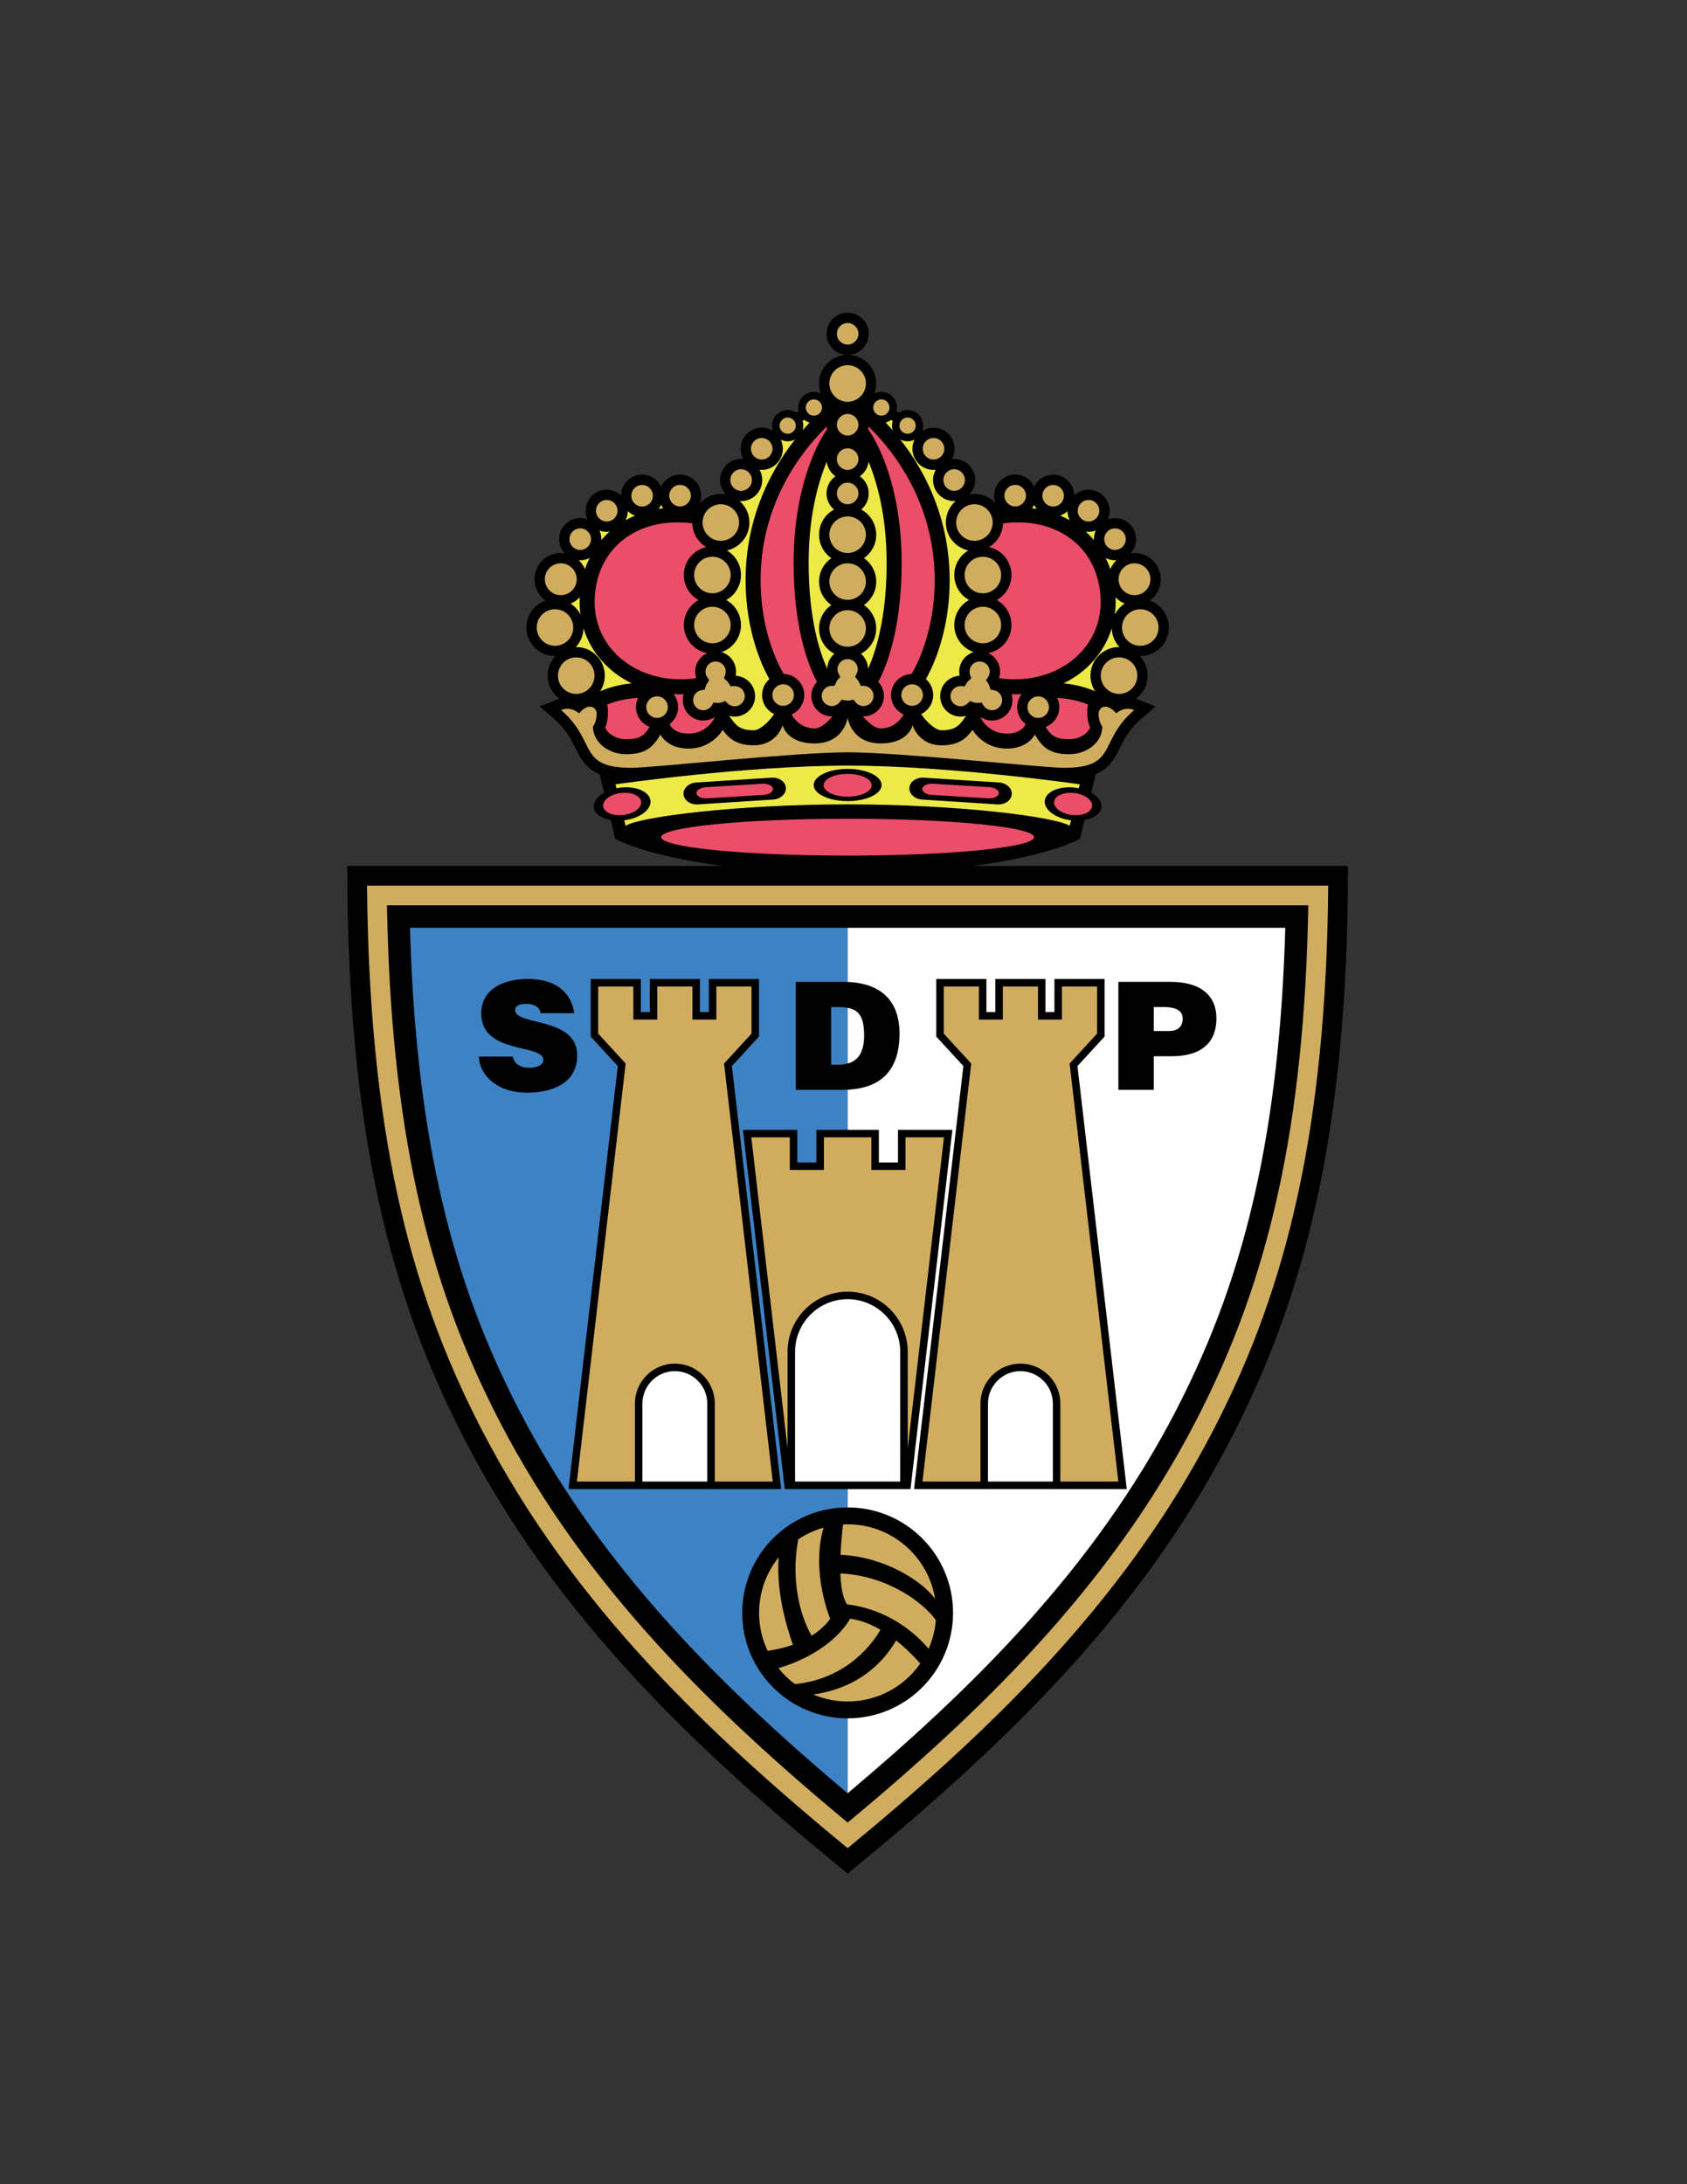 <?xml version="1.0" encoding="iso-8859-1"?>
<!-- Generator: Adobe Illustrator 24.0.1, SVG Export Plug-In . SVG Version: 6.00 Build 0)  -->
<svg version="1.1" id="Layer_1" xmlns="http://www.w3.org/2000/svg" xmlns:xlink="http://www.w3.org/1999/xlink" x="0px" y="0px"
	 viewBox="0 0 612 792" style="enable-background:new 0 0 612 792;" xml:space="preserve">
<rect x="0" y="0" width="612" height="792" fill="#333333" stroke="none"/>
<path d="M352.818,313.991c28.371-3.654,38.979-9.858,38.979-9.858l1.65-6.776c3.387-0.598,5.855-2.303,6.133-4.58
	c0.241-1.987-1.247-3.948-3.718-5.339l1.635-6.716c0.978-0.408,1.868-0.892,2.684-1.454c3.184-2.193,4.685-5.221,6.137-8.147
	c1.643-3.314,3.343-6.74,7.791-10.555l5.14-4.406l-6.297-2.484c-0.299-0.117-0.6-0.22-0.902-0.31
	c2.588-1.885,4.276-4.929,4.277-8.376c-0.001-2.746-1.075-5.234-2.817-7.09c0.052,0.001,0.102,0.009,0.154,0.009
	c5.725-0.002,10.366-4.642,10.368-10.367c-0.001-4.52-2.897-8.353-6.932-9.772c2.409-1.726,3.984-4.541,3.985-7.732
	c-0.002-5.258-4.262-9.517-9.518-9.518c-0.483,0-0.954,0.047-1.418,0.117c1.234-1.358,1.993-3.156,1.994-5.136
	c-0.002-4.226-3.425-7.648-7.648-7.65c-0.927,0.001-1.81,0.174-2.632,0.476c0.43-0.955,0.673-2.011,0.674-3.126
	c-0.002-4.225-3.425-7.648-7.648-7.649c-2.009,0.001-3.832,0.781-5.196,2.048c-0.089-4.147-3.471-7.484-7.64-7.485
	c-3.027,0.001-5.636,1.763-6.876,4.314c-1.233-2.569-3.851-4.347-6.891-4.348c-4.224,0.001-7.647,3.423-7.648,7.648
	c0,0.984,0.193,1.922,0.532,2.786c-1.897-2.089-4.626-3.408-7.67-3.409c-0.605,0-1.195,0.063-1.773,0.162
	c1.272-1.365,2.056-3.19,2.056-5.205c-0.001-4.224-3.423-7.646-7.647-7.648c-0.271,0-0.538,0.016-0.802,0.043
	c0.615-1.103,0.97-2.371,0.97-3.725c0-4.224-3.422-7.646-7.646-7.648c-1.503,0.001-2.899,0.44-4.082,1.188
	c0.218-0.602,0.344-1.247,0.344-1.924c-0.002-3.13-2.538-5.664-5.666-5.666c-1.184,0.001-2.281,0.364-3.189,0.985
	c-0.282-0.203-0.556-0.397-0.821-0.582c0.101-0.421,0.159-0.857,0.159-1.309c-0.002-3.13-2.537-5.665-5.666-5.666
	c-0.919,0-1.783,0.224-2.551,0.612c0.434-1.143,0.682-2.377,0.682-3.672h-0.001c0-5.724-4.639-10.362-10.363-10.365
	c4.223-0.004,7.644-3.425,7.645-7.648c-0.001-4.225-3.423-7.647-7.647-7.648c-4.225,0.001-7.648,3.423-7.649,7.648
	c0.001,4.224,3.422,7.644,7.646,7.648c-5.726,0.002-10.364,4.641-10.364,10.365c0,1.295,0.248,2.529,0.681,3.672
	c-0.768-0.389-1.633-0.612-2.552-0.612c-3.128,0.001-5.665,2.536-5.665,5.666c0,0.45,0.059,0.888,0.158,1.308
	c-0.265,0.186-0.538,0.38-0.82,0.582c-0.909-0.62-2.007-0.983-3.191-0.983c-3.128,0-5.663,2.534-5.665,5.666
	c0.001,0.676,0.125,1.321,0.343,1.922c-1.182-0.748-2.579-1.188-4.081-1.188c-4.224,0.001-7.647,3.424-7.648,7.649
	c0.001,1.352,0.355,2.621,0.971,3.723c-0.263-0.027-0.53-0.042-0.801-0.042c-4.226,0.001-7.647,3.423-7.649,7.648
	c0,2.014,0.785,3.839,2.056,5.205c-0.577-0.101-1.167-0.163-1.772-0.163c-3.043,0.001-5.772,1.32-7.668,3.409
	c0.338-0.863,0.531-1.801,0.531-2.784c-0.001-4.226-3.423-7.648-7.649-7.649c-3.04,0.001-5.657,1.778-6.89,4.348
	c-1.24-2.552-3.848-4.314-6.875-4.315c-4.169,0.002-7.551,3.336-7.641,7.486c-1.364-1.267-3.186-2.047-5.195-2.048
	c-4.226,0.002-7.648,3.424-7.649,7.649c0,1.115,0.244,2.171,0.673,3.126c-0.821-0.302-1.704-0.475-2.631-0.476
	c-4.225,0.002-7.647,3.425-7.648,7.65c0,1.979,0.759,3.777,1.993,5.135c-0.463-0.069-0.934-0.117-1.417-0.117
	c-5.258,0.001-9.517,4.261-9.519,9.519c0.001,3.19,1.575,6.007,3.984,7.732c-4.034,1.42-6.929,5.252-6.93,9.772
	c0.001,5.726,4.641,10.366,10.367,10.367c0.052,0,0.102-0.007,0.155-0.008c-1.742,1.855-2.817,4.344-2.818,7.089
	c0.001,3.447,1.69,6.492,4.277,8.376c-0.302,0.09-0.602,0.192-0.901,0.31l-6.297,2.484l5.139,4.406
	c4.448,3.814,6.148,7.241,7.791,10.555c1.452,2.927,2.953,5.954,6.137,8.147c0.816,0.563,1.706,1.046,2.684,1.454l1.635,6.716
	c-2.471,1.391-3.959,3.352-3.718,5.339c0.276,2.277,2.746,3.982,6.133,4.58l1.65,6.776c0,0,10.607,6.204,38.978,9.858H125.99
	c0,97.337,15.997,156.643,42.563,207.965c33.283,64.296,83.154,111.825,138.947,157.434
	c55.792-45.608,105.664-93.138,138.946-157.434c26.567-51.321,42.564-110.628,42.564-207.965H352.818z"/>
<path style="fill:#D0AD5E;" d="M481.843,321.129H133.158c0.359,43.203,4.008,80.093,11.124,112.573
	c6.697,30.566,16.424,57.567,30.61,84.973c32.987,63.724,82.943,110.561,132.608,151.481
	c49.665-40.92,99.621-87.758,132.607-151.481c14.186-27.405,23.913-54.406,30.61-84.973
	C477.835,401.222,481.483,364.332,481.843,321.129L481.843,321.129z"/>
<path d="M474.613,328.267H140.387c0.682,39.618,4.255,73.725,10.868,103.907c6.56,29.94,16.085,56.384,29.977,83.22
	c31.401,60.661,78.708,105.953,126.269,145.497c47.56-39.544,94.867-84.837,126.269-145.497
	c13.892-26.836,23.417-53.279,29.978-83.22C470.358,401.993,473.932,367.885,474.613,328.267L474.613,328.267z"/>
<path style="fill:#FFFFFF;" d="M307.5,336.425v313.831c45.113-37.957,89.42-81.423,119.023-138.612
	c13.555-26.185,22.851-51.991,29.253-81.216c6.032-27.528,9.491-58.45,10.492-94.003H307.5z"/>
<path style="fill:#3D82C4;" d="M148.731,336.425c1.002,35.553,4.461,66.475,10.492,94.003c6.403,29.225,15.698,55.031,29.253,81.216
	c29.604,57.19,73.911,100.655,119.024,138.612V336.425H148.731z"/>
<path d="M307.5,546.599c-21.12,0.004-38.238,17.12-38.239,38.239c0.002,21.12,17.12,38.238,38.239,38.241
	c21.12-0.003,38.236-17.121,38.239-38.241C345.736,563.719,328.62,546.602,307.5,546.599z"/>
<path style="fill:#D0AD5E;" d="M307.273,581.724c-1.578-2.297-2.23-6.531-2.396-11.182c17.039,0.773,30.074,10.54,34.626,16.925
	c-0.297,3.676-1.21,7.171-2.64,10.39C332.902,593.119,323.22,583.752,307.273,581.724z"/>
<path style="fill:#D0AD5E;" d="M301.155,586.935c0,0-1.831,3.107-6.704,6.186c-4.326-7.236-7.588-20.569-4.867-34.944
	c2.783-1.875,5.877-3.316,9.186-4.248C294.065,569.984,301.155,586.935,301.155,586.935z"/>
<path style="fill:#D0AD5E;" d="M330.212,562.126c4.674,4.678,7.905,10.77,8.997,17.587c-4.651-6.35-18.115-15.184-34.284-15.934
	c0.183-4.31,0.599-8.369,0.918-11.018c0.549-0.028,1.101-0.043,1.657-0.043C316.38,552.719,324.39,556.308,330.212,562.126z"/>
<path style="fill:#D0AD5E;" d="M282.486,564.698c-0.466,6.009-0.109,16.844,5.167,31.699c-2.6,0.931-5.647,1.706-9.186,2.193
	c-1.978-4.167-3.086-8.824-3.087-13.753C275.38,577.201,278.04,570.21,282.486,564.698z"/>
<path style="fill:#D0AD5E;" d="M282.406,604.878c20.075-6.015,26.001-17.943,26.001-17.943c3.895,0.531,7.618,2.06,11.002,4.024
	c-2.425,4.236-11.612,17.736-30.993,19.715c-1.285-0.951-2.499-1.993-3.629-3.122C283.942,606.707,283.152,605.81,282.406,604.878z"
	/>
<path style="fill:#D0AD5E;" d="M307.5,616.959c-4.434,0-8.65-0.896-12.486-2.516c16.126-2.351,25.147-11.179,30.067-19.602
	c3.843,3.029,6.896,6.241,8.756,8.373c-1.082,1.549-2.292,3.002-3.625,4.337C324.39,613.369,316.38,616.958,307.5,616.959z"/>
<polygon points="390.875,386.563 400.712,375.86 400.712,354.992 382.521,354.992 382.521,366.99 379.275,366.99 379.275,354.992 
	361.088,354.992 361.088,366.99 357.841,366.99 357.841,354.992 339.652,354.992 339.652,375.861 349.488,386.561 331.597,539.944 
	408.766,539.944 "/>
<path style="fill:#D0AD5E;" d="M352.335,385.64l-9.962-10.837v-17.091h12.748v11.999h8.685v-11.999h12.748v11.999h8.688v-11.999
	h12.749v17.091l-9.963,10.839l0.072,0.617l17.609,150.966h-21.039v-28.275c0-8.003-6.485-14.489-14.488-14.49
	c-8.004,0.001-14.489,6.487-14.491,14.49v28.275h-21.039L352.335,385.64z"/>
<path style="fill:#FFFFFF;" d="M358.412,537.225l-0.001-28.275c0.012-6.5,5.27-11.76,11.771-11.771
	c6.498,0.012,11.759,5.271,11.77,11.771v28.275H358.412z"/>
<path d="M384.671,538.584h0.003H384.671z"/>
<polygon points="275.347,375.861 275.347,354.992 257.159,354.992 257.159,366.99 253.913,366.99 253.913,354.992 235.725,354.992 
	235.725,366.99 232.477,366.99 232.477,354.992 214.29,354.992 214.29,375.86 224.124,386.561 206.234,539.944 283.401,539.944 
	265.51,386.563 "/>
<path style="fill:#FFFFFF;" d="M233.048,537.225v-28.275c0.012-6.5,5.27-11.76,11.77-11.771c6.499,0.012,11.759,5.271,11.771,11.771
	v28.275H233.048z"/>
<path style="fill:#D0AD5E;" d="M280.346,537.225h-21.037v-28.275c-0.001-8.003-6.488-14.489-14.49-14.49
	c-8.002,0.001-14.49,6.487-14.49,14.49v28.275h-21.04l17.683-151.585l-9.962-10.839v-17.089h12.748l0.002,11.999h8.685v-11.999
	h12.749v11.999h8.687v-11.999h12.748v17.091l-9.962,10.837l0.072,0.619L280.346,537.225z"/>
<polygon points="325.768,409.685 325.768,421.514 318.83,421.514 318.83,409.685 296.169,409.685 296.169,421.514 289.231,421.514 
	289.231,409.685 269.497,409.685 269.674,411.202 284.691,539.944 330.309,539.944 345.502,409.685 "/>
<path style="fill:#FFFFFF;" d="M326.574,537.225h-38.149v-47.064c0.018-10.535,8.543-19.057,19.076-19.076
	c10.531,0.02,19.055,8.541,19.073,19.076V537.225z"/>
<path style="fill:#D0AD5E;" d="M329.293,525.176v-35.015c-0.001-12.037-9.758-21.794-21.792-21.794
	c-12.038,0-21.794,9.757-21.795,21.794v35.007l-13.154-112.764h13.959l0.001,11.829h12.377v-11.829h17.22v11.829h12.379v-11.83
	h13.959L329.293,525.176z"/>
<path d="M196.119,367.392c-0.217-1.36-0.924-2.176-1.849-2.665c-0.925-0.489-2.067-0.707-3.318-0.707
	c-2.828,0-4.079,0.815-4.079,2.229c0,5.874,22.516,2.23,22.516,16.479c0,9.082-7.56,13.487-18.328,13.487
	c-10.334,0-17.077-6.037-17.349-13.107h12.292c0.271,1.414,1.033,2.448,2.121,3.101c1.033,0.652,2.393,0.978,3.644,0.978
	c3.209,0,5.33-1.033,5.33-2.882c0-5.929-22.516-1.85-22.516-16.806c0-8.321,7.179-12.509,16.969-12.509
	c10.877,0,15.826,5.548,16.751,12.4H196.119z"/>
<path d="M288.683,395.184v-39.158h17.186c12.618,0,20.449,5.874,20.449,18.763c0,14.739-8.212,20.396-20.775,20.396H288.683z
	 M301.518,386.047h2.719c5.983,0,9.246-3.154,9.246-10.552c0-8.157-2.665-10.333-9.518-10.333h-2.447V386.047z"/>
<path d="M405.72,395.184v-39.158h18.872c11.258,0,16.696,5.167,16.696,13.216c0,8.43-5.004,13.76-16.261,13.76h-6.473v12.183H405.72
	z M423.885,373.864c2.99,0,5.167-1.197,5.167-4.568c0-3.643-4.134-4.134-6.853-4.134h-3.645v8.702H423.885z"/>
<path style="fill:#EA4E69;" d="M375.142,303.567c0,3.691-30.284,6.685-67.642,6.685c-37.357,0-67.641-2.993-67.641-6.685
	c0-3.692,30.284-6.685,67.641-6.685C344.857,296.882,375.142,299.875,375.142,303.567z"/>
<path style="fill:#EDE947;" d="M408.009,218.857c-1.534,1.001-2.783,2.398-3.611,4.044c0.209-1.49,0.327-3.013,0.325-4.569
	c0.001-0.583-0.014-1.16-0.038-1.734C405.613,217.568,406.742,218.347,408.009,218.857z"/>
<path style="fill:#EDE947;" d="M403.31,227.814c0.07,2.637,1.12,5.022,2.804,6.814c-0.052-0.001-0.103-0.008-0.154-0.008
	c-5.727,0.002-10.365,4.642-10.367,10.368c0.001,2.102,0.63,4.054,1.704,5.687c-2.169-0.969-6.079-2.355-11.466-2.899
	c2.992-1.46,5.73-3.287,8.14-5.444C398.318,238.447,401.574,233.476,403.31,227.814z"/>
<path style="fill:#EDE947;" d="M404.495,203.146c0.186,0,0.366-0.015,0.549-0.027c-0.961,0.906-1.728,2.012-2.248,3.246
	c-0.474-1.386-1.035-2.723-1.673-4.01C402.142,202.857,403.283,203.146,404.495,203.146z"/>
<path style="fill:#EDE947;" d="M397.52,192.371c-0.429,0.955-0.674,2.013-0.674,3.129c0,0.12,0.013,0.237,0.018,0.356
	c-0.656-0.774-1.347-1.52-2.077-2.227c-0.303-0.295-0.618-0.578-0.935-0.861c0.34,0.046,0.684,0.078,1.036,0.078
	C395.815,192.846,396.699,192.673,397.52,192.371z"/>
<path style="fill:#EDE947;" d="M388.069,188.633c-1.106-0.62-2.26-1.176-3.45-1.678c0.983-0.354,1.878-0.896,2.629-1.595
	C387.273,186.537,387.571,187.645,388.069,188.633z"/>
<path style="fill:#EDE947;" d="M376.085,184.526c-0.553-0.091-1.11-0.17-1.674-0.238c0.285-0.384,0.539-0.793,0.75-1.227
	C375.413,183.586,375.726,184.075,376.085,184.526z"/>
<path style="fill:#EA4E69;" d="M361.586,217.57c3.185-1.77,5.341-5.163,5.343-9.064c-0.002-4.965-3.491-9.106-8.151-10.123
	c2.963-1.759,4.976-4.943,5.08-8.612c1.855-0.236,3.658-0.353,5.402-0.353c9.071,0.009,16.518,3.053,21.739,8.113
	c5.213,5.071,8.274,12.206,8.284,20.801c-0.009,8.045-3.368,14.94-8.941,19.949c-5.577,4.994-13.398,8.042-22.26,8.042
	c-1.852,0-3.751-0.142-5.682-0.419c0.156-0.461,0.273-0.943,0.337-1.444c0.038-0.314,0.058-0.622,0.057-0.931
	c0-2.925-1.727-5.524-4.308-6.713c4.805-0.905,8.44-5.115,8.442-10.183C366.927,222.732,364.77,219.339,361.586,217.57z"/>
<path style="fill:#EDE947;" d="M317.309,236.205c-0.858,2.691-1.709,4.775-2.414,6.306c-0.044-2.184-1.03-4.132-2.57-5.458
	c3.294-1.736,5.542-5.189,5.543-9.173c-0.001-3.52-1.759-6.623-4.439-8.497c2.681-1.873,4.438-4.978,4.439-8.496
	c-0.001-3.52-1.759-6.625-4.439-8.499c2.681-1.874,4.438-4.978,4.439-8.498h-0.001c0-3.94-2.198-7.367-5.436-9.12
	c1.661-1.402,2.718-3.497,2.718-5.842c0-2.572-1.273-4.842-3.22-6.228c1.697-1.209,2.882-3.091,3.158-5.259
	c3.092,7.422,6.562,19.563,6.566,36.712C321.652,218.976,319.458,229.467,317.309,236.205z"/>
<path style="fill:#EDE947;" d="M323.223,152.234c0.201,0.142,0.406,0.287,0.618,0.44c-0.163,0.529-0.252,1.091-0.252,1.674
	c0,0.586,0.089,1.15,0.254,1.682c-0.872-1.006-1.727-1.945-2.547-2.811C322.006,153.015,322.656,152.678,323.223,152.234z"/>
<path style="fill:#EDE947;" d="M300.103,242.511c-2.473-5.364-6.751-17.626-6.755-38.357c0-15.666,2.898-27.141,5.753-34.67
	c0.273-0.718,0.544-1.389,0.814-2.036c0.277,2.166,1.461,4.045,3.157,5.253c-1.946,1.386-3.22,3.655-3.221,6.228
	c0,2.345,1.058,4.439,2.718,5.842c-3.237,1.753-5.435,5.179-5.435,9.12c0,3.52,1.757,6.624,4.438,8.498
	c-2.681,1.874-4.439,4.979-4.44,8.499c0.001,3.518,1.759,6.623,4.44,8.496c-2.681,1.874-4.439,4.978-4.44,8.497
	c0.001,3.984,2.25,7.437,5.544,9.173C301.134,238.379,300.148,240.327,300.103,242.511z"/>
<path style="fill:#EDE947;" d="M291.159,152.674c0.211-0.151,0.417-0.298,0.618-0.439c0.565,0.442,1.216,0.779,1.925,0.982
	c-0.82,0.865-1.672,1.805-2.545,2.81c0.165-0.53,0.254-1.095,0.254-1.679S291.322,153.203,291.159,152.674z"/>
<path style="fill:#EA4E69;" d="M256.221,198.383c-4.659,1.017-8.148,5.159-8.148,10.123c0,3.901,2.156,7.295,5.34,9.064
	c-3.184,1.77-5.34,5.162-5.34,9.063c0,5.066,3.635,9.276,8.438,10.182c-2.579,1.189-4.307,3.788-4.308,6.714
	c0,0.306,0.019,0.618,0.06,0.936c0.063,0.499,0.181,0.98,0.337,1.439c-1.933,0.277-3.833,0.42-5.685,0.42
	c-8.858,0-16.681-3.049-22.257-8.043c-5.573-5.009-8.932-11.902-8.941-19.949c0.01-8.595,3.072-15.729,8.284-20.801
	c5.221-5.061,12.668-8.104,21.74-8.113c1.742,0,3.546,0.116,5.402,0.353C251.247,193.44,253.259,196.624,256.221,198.383z"/>
<path style="fill:#EDE947;" d="M217.704,250.676c1.074-1.633,1.704-3.585,1.705-5.687c-0.001-5.726-4.642-10.366-10.368-10.367
	c-0.052,0-0.102,0.007-0.155,0.008c1.683-1.793,2.734-4.18,2.804-6.815c1.735,5.661,4.992,10.634,9.341,14.518
	c2.408,2.157,5.148,3.984,8.14,5.444C223.783,248.32,219.873,249.706,217.704,250.676z"/>
<path style="fill:#EDE947;" d="M239.838,183.061c0.211,0.435,0.464,0.844,0.751,1.229c-0.564,0.067-1.122,0.146-1.675,0.237
	C239.273,184.075,239.586,183.586,239.838,183.061z"/>
<path style="fill:#EDE947;" d="M227.751,185.361c0.751,0.697,1.646,1.239,2.629,1.593c-1.19,0.502-2.344,1.058-3.45,1.678
	C227.429,187.645,227.727,186.537,227.751,185.361z"/>
<path style="fill:#EDE947;" d="M220.112,192.846c0.352,0,0.696-0.032,1.035-0.078c-0.315,0.283-0.631,0.567-0.935,0.862
	c-0.73,0.708-1.42,1.453-2.078,2.228c0.005-0.119,0.018-0.237,0.018-0.357c-0.001-1.117-0.245-2.174-0.674-3.13
	C218.3,192.673,219.184,192.846,220.112,192.846z"/>
<path style="fill:#EDE947;" d="M210.505,203.146c1.212,0,2.353-0.29,3.371-0.791c-0.637,1.287-1.199,2.624-1.672,4.011
	c-0.521-1.235-1.288-2.341-2.248-3.247C210.138,203.132,210.32,203.146,210.505,203.146z"/>
<path style="fill:#EDE947;" d="M210.315,216.598c-0.025,0.573-0.039,1.151-0.038,1.734c-0.002,1.557,0.116,3.079,0.325,4.57
	c-0.828-1.645-2.077-3.043-3.61-4.044C208.258,218.347,209.387,217.568,210.315,216.598z"/>
<path style="fill:#EA4E69;" d="M227.169,268.047c-3.525,0-6.597-1.808-7.62-4.218c0.522-1.223,0.992-2.912,0.992-5.045
	c0-0.18-0.013-0.355-0.026-0.531c0.016-0.269,0.026-0.544,0.026-0.828c0-0.672-0.1-1.319-0.281-1.931
	c2.037-0.869,5.884-2.152,11.245-2.447c-0.501,1.018-0.791,2.158-0.791,3.37c0.001,3.277,2.065,6.064,4.962,7.152
	C233.681,266.857,231.929,268.047,227.169,268.047z"/>
<path style="fill:#EA4E69;" d="M249.772,266.007c-4.627,0-6.239-2.318-6.52-2.791l-0.281-0.708c1.842-1.397,3.037-3.601,3.038-6.091
	c-0.001-1.792-0.621-3.436-1.652-4.738c0.845,0.05,1.696,0.084,2.557,0.084c0.369,0,0.742-0.015,1.114-0.023
	c-0.203,0.675-0.317,1.387-0.317,2.12c0,0.305,0.02,0.617,0.06,0.935c0.474,3.74,3.655,6.477,7.34,6.477
	c0.309,0,0.618-0.02,0.924-0.058c1.217-0.153,2.329-0.596,3.274-1.246l-0.695,1.337
	C258.372,261.708,255.651,266.007,249.772,266.007z"/>
<path style="fill:#EDE947;" d="M273.396,264.817c-4.704,0-6.306-1.698-7.912-3.92l-0.97-1.341c0.639,0.181,1.309,0.282,1.998,0.282
	c0.309,0,0.616-0.02,0.92-0.057c3.751-0.476,6.489-3.655,6.489-7.342c0-0.31-0.02-0.618-0.057-0.925
	c-0.453-3.578-3.37-6.227-6.833-6.463c-0.046-0.059-0.094-0.116-0.142-0.174c0.082-0.438,0.125-0.888,0.125-1.346
	c0-0.306-0.02-0.61-0.057-0.913c-0.378-3-2.491-5.347-5.205-6.169c4.099-1.383,7.054-5.251,7.055-9.817
	c-0.001-3.901-2.157-7.294-5.341-9.063c3.184-1.77,5.34-5.163,5.341-9.064c-0.001-3.796-2.047-7.105-5.09-8.912
	c4.659-1.017,8.147-5.158,8.149-10.123c0-3.107-1.375-5.888-3.541-7.788c0.179,0.013,0.357,0.027,0.54,0.027
	c4.224-0.002,7.646-3.424,7.648-7.648c-0.001-1.353-0.355-2.622-0.972-3.725c0.264,0.027,0.531,0.042,0.802,0.042
	c4.225-0.001,7.647-3.422,7.648-7.646c0-1.191-0.28-2.314-0.766-3.318c0.76,0.379,1.614,0.598,2.521,0.598
	c0.968,0,1.879-0.244,2.676-0.672c-0.647,0.822-1.298,1.677-1.949,2.569c-7.973,10.932-15.986,27.259-15.984,48.523
	c0.007,18.62,6.1,31.346,8.62,35.818c-1.619,1.402-2.647,3.469-2.648,5.779c0.001,3.04,1.778,5.657,4.347,6.891l-0.257,0.389
	C279.044,261.53,275.728,264.817,273.396,264.817z"/>
<path style="fill:#EA4E69;" d="M295.49,264.138c-5.196,0-7.77-4.156-7.987-4.524l-0.307-0.59c2.685-1.188,4.559-3.868,4.56-6.993
	c-0.001-4.154-3.313-7.526-7.439-7.639c-1.659-2.748-8.397-15.096-8.39-33.959c0.003-19.865,7.452-35.035,14.941-45.32
	c3.207-4.4,6.414-7.882,9.025-10.424c0.028,0.322,0.076,0.639,0.142,0.948c-1.913,2.689-12.134,18.534-12.127,48.517
	c-0.008,25.102,6.097,38.732,8.487,43.1c-1.265,1.326-2.044,3.119-2.046,5.101c0.003,4.089,3.316,7.401,7.406,7.404
	c0.077,0,0.15-0.009,0.226-0.012C300.169,261.909,297.672,264.138,295.49,264.138z"/>
<path style="fill:#EA4E69;" d="M319.51,264.138c-2.173,0-4.684-2.245-6.49-4.392c0.075,0.002,0.148,0.011,0.225,0.011
	c4.089-0.001,7.402-3.314,7.405-7.402c-0.001-1.981-0.781-3.773-2.046-5.101c2.391-4.365,8.495-17.996,8.488-43.1
	c0.007-29.982-10.215-45.827-12.129-48.517c0.067-0.31,0.114-0.625,0.143-0.947c2.992,2.912,6.767,7.058,10.426,12.406
	c6.99,10.221,13.536,24.71,13.539,43.336c0,10.868-2.228,19.563-4.44,25.52c-1.107,2.977-2.208,5.269-3.022,6.798
	c-0.385,0.723-0.701,1.27-0.927,1.643c-4.127,0.113-7.438,3.482-7.439,7.639c0.002,3.124,1.877,5.806,4.563,6.993l-0.307,0.588
	C327.283,259.978,324.708,264.138,319.51,264.138z"/>
<path style="fill:#EDE947;" d="M341.604,264.817c-2.333,0-5.648-3.287-7.155-5.508l-0.262-0.387
	c2.571-1.232,4.351-3.851,4.352-6.892c-0.001-2.311-1.029-4.378-2.65-5.78c2.521-4.473,8.614-17.198,8.621-35.819
	c0.003-21.264-8.011-37.591-15.984-48.522c-0.651-0.894-1.302-1.747-1.948-2.569c0.797,0.428,1.707,0.672,2.676,0.672
	c0.907,0,1.762-0.219,2.521-0.598c-0.485,1.005-0.765,2.127-0.766,3.317c0.002,4.226,3.423,7.646,7.648,7.648
	c0.27,0,0.537-0.016,0.801-0.042c-0.616,1.102-0.971,2.371-0.971,3.724c0.001,4.226,3.423,7.647,7.648,7.647
	c0.182,0,0.359-0.015,0.538-0.027c-2.166,1.899-3.541,4.681-3.542,7.79c0.002,4.963,3.491,9.106,8.149,10.123
	c-3.043,1.806-5.09,5.114-5.09,8.911c0,3.901,2.156,7.295,5.342,9.064c-3.186,1.769-5.342,5.162-5.342,9.063
	c0,4.566,2.955,8.434,7.054,9.817c-2.714,0.822-4.826,3.168-5.204,6.164c-0.041,0.307-0.058,0.617-0.058,0.917
	c-0.001,0.459,0.042,0.91,0.124,1.349c-0.047,0.057-0.093,0.113-0.139,0.171c-3.465,0.236-6.384,2.886-6.836,6.462
	c-0.041,0.309-0.059,0.626-0.059,0.927c0.003,3.686,2.739,6.867,6.484,7.341c0.309,0.038,0.617,0.058,0.927,0.058
	c0.689,0,1.359-0.102,1.999-0.282l-0.97,1.341C347.91,263.119,346.308,264.817,341.604,264.817z"/>
<path style="fill:#EA4E69;" d="M365.227,266.007c-6.086,0-8.807-4.638-8.832-4.685l-0.772-1.405c0.959,0.677,2.092,1.14,3.336,1.296
	c0.31,0.039,0.618,0.058,0.929,0.058c3.685,0,6.866-2.736,7.342-6.482c0.037-0.315,0.057-0.62,0.057-0.929
	c0-0.734-0.114-1.446-0.317-2.122c0.371,0.009,0.744,0.023,1.113,0.023c0.002,0,0.005,0,0.007,0c0.859,0,1.709-0.034,2.554-0.084
	c-1.032,1.304-1.652,2.947-1.652,4.739c0,2.489,1.195,4.694,3.036,6.09l-0.279,0.709
	C371.466,263.689,369.854,266.007,365.227,266.007z"/>
<path style="fill:#EA4E69;" d="M387.831,268.047c-4.761,0-6.512-1.189-8.507-4.478c2.897-1.089,4.961-3.875,4.962-7.152
	c-0.001-1.212-0.289-2.352-0.791-3.37c3.883,0.214,6.973,0.942,9.154,1.661c0.837,0.276,1.526,0.547,2.091,0.788
	c-0.182,0.611-0.28,1.258-0.28,1.929c0,0.284,0.01,0.56,0.026,0.828c-0.015,0.176-0.026,0.352-0.026,0.531
	c0,2.133,0.47,3.822,0.991,5.045C394.428,266.239,391.355,268.047,387.831,268.047z"/>
<path style="fill:#D0AD5E;" d="M307.5,162.563c-2.159,0.004-3.905,1.75-3.909,3.909c0.004,2.158,1.75,3.905,3.909,3.908
	c2.157-0.003,3.905-1.75,3.908-3.908C311.405,164.313,309.657,162.566,307.5,162.563z"/>
<path style="fill:#D0AD5E;" d="M268.864,177.971c2.157-0.004,3.905-1.751,3.909-3.909c-0.004-2.159-1.752-3.905-3.909-3.908
	c-2.159,0.003-3.906,1.749-3.91,3.908C264.958,176.22,266.705,177.967,268.864,177.971z"/>
<path style="fill:#D0AD5E;" d="M307.5,175.019c-2.159,0.004-3.905,1.75-3.909,3.909c0.004,2.158,1.75,3.905,3.909,3.908
	c2.157-0.003,3.905-1.75,3.908-3.908C311.405,176.769,309.657,175.022,307.5,175.019z"/>
<path style="fill:#D0AD5E;" d="M284.108,248.12c-2.158,0.005-3.905,1.75-3.908,3.91c0.003,2.157,1.75,3.903,3.908,3.908
	c2.158-0.005,3.905-1.751,3.909-3.908C288.014,249.87,286.267,248.125,284.108,248.12z"/>
<path style="fill:#D0AD5E;" d="M285.745,157.293c1.627-0.003,2.943-1.32,2.946-2.944c-0.002-1.629-1.319-2.945-2.946-2.947
	c-1.626,0.002-2.942,1.318-2.945,2.947C282.803,155.973,284.119,157.29,285.745,157.293z"/>
<path style="fill:#D0AD5E;" d="M276.342,166.641c2.158-0.004,3.904-1.752,3.909-3.908c-0.004-2.159-1.75-3.905-3.909-3.91
	c-2.158,0.005-3.906,1.751-3.91,3.91C272.436,164.889,274.184,166.637,276.342,166.641z"/>
<path style="fill:#D0AD5E;" d="M295.263,144.831c-1.627,0.002-2.942,1.318-2.945,2.945c0.003,1.625,1.318,2.942,2.945,2.945
	c1.627-0.003,2.943-1.32,2.946-2.945C298.206,146.149,296.89,144.833,295.263,144.831z"/>
<path style="fill:#D0AD5E;" d="M258.44,201.877c-3.661,0.008-6.622,2.97-6.629,6.629c0.007,3.659,2.968,6.621,6.629,6.628
	c3.66-0.007,6.622-2.969,6.628-6.628C265.061,204.847,262.1,201.885,258.44,201.877z"/>
<path style="fill:#D0AD5E;" d="M307.499,145.68c3.659-0.007,6.622-2.968,6.628-6.629h0.001c-0.007-3.659-2.97-6.62-6.629-6.627
	c-3.66,0.007-6.622,2.968-6.627,6.627C300.877,142.712,303.839,145.673,307.499,145.68z"/>
<path style="fill:#D0AD5E;" d="M307.5,150.106c-2.159,0.003-3.905,1.75-3.909,3.908c0.004,2.159,1.75,3.905,3.909,3.909
	c2.157-0.004,3.905-1.75,3.908-3.909C311.405,151.856,309.657,150.109,307.5,150.106z"/>
<path style="fill:#D0AD5E;" d="M311.408,121.037c-0.003-2.157-1.751-3.905-3.908-3.908c-2.159,0.003-3.905,1.751-3.909,3.908
	c0.004,2.159,1.75,3.905,3.909,3.909C309.657,124.942,311.405,123.196,311.408,121.037z"/>
<path style="fill:#D0AD5E;" d="M319.736,150.722c1.626-0.003,2.943-1.32,2.946-2.945c-0.003-1.628-1.32-2.943-2.946-2.946
	c-1.627,0.003-2.942,1.318-2.945,2.946C316.794,149.401,318.109,150.719,319.736,150.722z"/>
<path style="fill:#D0AD5E;" d="M220.112,181.289c-2.158,0.005-3.906,1.75-3.91,3.91c0.004,2.157,1.752,3.905,3.91,3.907
	c2.157-0.002,3.904-1.75,3.907-3.907C224.016,183.039,222.269,181.294,220.112,181.289z"/>
<path style="fill:#D0AD5E;" d="M202.412,244.989c0.006,3.66,2.967,6.621,6.628,6.628c3.661-0.007,6.622-2.968,6.628-6.628
	c-0.005-3.66-2.967-6.622-6.628-6.628C205.379,238.367,202.418,241.329,202.412,244.989z"/>
<path style="fill:#D0AD5E;" d="M201.335,220.912c-3.659,0.007-6.622,2.968-6.628,6.629c0.005,3.66,2.968,6.621,6.628,6.628
	c3.66-0.007,6.622-2.968,6.628-6.628C207.957,223.88,204.995,220.919,201.335,220.912z"/>
<path style="fill:#D0AD5E;" d="M203.433,204.258c-3.192,0.005-5.773,2.587-5.779,5.778c0.006,3.19,2.587,5.771,5.779,5.777
	c3.19-0.006,5.771-2.587,5.777-5.777C209.204,206.845,206.623,204.263,203.433,204.258z"/>
<path style="fill:#D0AD5E;" d="M238.362,252.508c-2.159,0.004-3.905,1.75-3.909,3.909c0.004,2.157,1.751,3.905,3.909,3.907
	c2.159-0.002,3.905-1.75,3.909-3.907C242.267,254.258,240.52,252.512,238.362,252.508z"/>
<path style="fill:#D0AD5E;" d="M210.505,191.59c-2.159,0.004-3.906,1.75-3.909,3.91c0.002,2.157,1.75,3.904,3.909,3.907
	c2.157-0.003,3.905-1.75,3.909-3.907C214.41,193.34,212.662,191.594,210.505,191.59z"/>
<path style="fill:#D0AD5E;" d="M258.44,220.006c-3.661,0.008-6.622,2.968-6.629,6.628c0.007,3.66,2.968,6.622,6.629,6.629
	c3.66-0.007,6.622-2.969,6.628-6.629C265.061,222.974,262.1,220.014,258.44,220.006z"/>
<path style="fill:#D0AD5E;" d="M259.153,239.899c-1.855,0.229-3.212,1.816-3.21,3.63c0,0.154,0.01,0.307,0.029,0.466
	c0.075,0.593,0.286,1.124,0.604,1.595l0.705,1.037l-0.693,1.047c-0.26,0.394-0.46,0.817-0.591,1.264l-0.33,1.125l-1.156,0.194
	c-1.774,0.294-3.063,1.842-3.062,3.602c0.002,0.154,0.01,0.306,0.031,0.463c0.229,1.853,1.817,3.211,3.63,3.209
	c0.15,0,0.306-0.009,0.464-0.028c1.162-0.146,2.114-0.814,2.681-1.751l0.603-1.001l1.165,0.103c0.15,0.014,0.296,0.021,0.443,0.021
	c0.186,0,0.374-0.011,0.563-0.034c0.333-0.042,0.657-0.121,0.974-0.233l1.103-0.393l0.834,0.823
	c0.675,0.666,1.588,1.063,2.571,1.063c0.148,0,0.306-0.01,0.461-0.029c1.851-0.229,3.211-1.818,3.209-3.631
	c0-0.151-0.01-0.307-0.029-0.463c-0.229-1.853-1.814-3.203-3.63-3.203c-0.109,0-0.208,0.004-0.3,0.013l-1.177,0.106l-0.602-1.017
	c-0.236-0.402-0.535-0.764-0.884-1.079l-0.931-0.842l0.427-1.179c0.143-0.397,0.22-0.813,0.22-1.244c0-0.148-0.01-0.302-0.028-0.453
	c-0.229-1.854-1.819-3.21-3.632-3.21C259.46,239.87,259.308,239.88,259.153,239.899z"/>
<path style="fill:#D0AD5E;" d="M246.712,175.818c-2.158,0.003-3.904,1.749-3.908,3.91c0.004,2.156,1.75,3.904,3.908,3.906
	c2.159-0.002,3.905-1.75,3.91-3.906C250.618,177.567,248.872,175.821,246.712,175.818z"/>
<path style="fill:#D0AD5E;" d="M314.127,193.89L314.127,193.89c-0.006-3.659-2.969-6.62-6.628-6.628
	c-3.66,0.008-6.622,2.969-6.627,6.628c0.005,3.66,2.967,6.622,6.627,6.629C311.158,200.512,314.121,197.55,314.127,193.89z"/>
<path style="fill:#D0AD5E;" d="M232.947,175.852c-2.159,0.004-3.905,1.75-3.909,3.909c0.004,2.158,1.75,3.904,3.909,3.908
	c2.158-0.004,3.904-1.75,3.908-3.908C236.852,177.602,235.105,175.855,232.947,175.852z"/>
<path style="fill:#D0AD5E;" d="M261.499,182.844c-3.659,0.006-6.622,2.968-6.627,6.627c0.005,3.659,2.968,6.622,6.627,6.629
	c3.66-0.007,6.622-2.97,6.629-6.629C268.12,185.812,265.158,182.85,261.499,182.844z"/>
<path style="fill:#D0AD5E;" d="M353.5,182.843c-3.66,0.007-6.621,2.968-6.627,6.629c0.006,3.659,2.967,6.621,6.627,6.628
	c3.659-0.007,6.622-2.969,6.628-6.628C360.122,185.811,357.159,182.85,353.5,182.843z"/>
<path style="fill:#D0AD5E;" d="M398.797,185.199c-0.003-2.16-1.751-3.906-3.908-3.909c-2.158,0.003-3.905,1.749-3.909,3.909
	c0.004,2.157,1.751,3.904,3.909,3.908C397.046,189.104,398.794,187.356,398.797,185.199z"/>
<path style="fill:#D0AD5E;" d="M359.025,244.002c0.021-0.164,0.03-0.322,0.03-0.473c0-1.814-1.355-3.401-3.213-3.631
	c-0.155-0.02-0.307-0.028-0.461-0.029c-1.813,0-3.401,1.356-3.632,3.226c-0.02,0.138-0.027,0.285-0.027,0.438
	c0,0.43,0.077,0.847,0.22,1.244l0.427,1.18l-0.93,0.841c-0.35,0.316-0.647,0.679-0.885,1.08l-0.603,1.016l-1.174-0.105
	c-0.098-0.009-0.197-0.013-0.304-0.013c-1.816,0-3.4,1.351-3.632,3.219c-0.019,0.141-0.029,0.289-0.027,0.447
	c-0.002,1.814,1.357,3.403,3.206,3.631c0.156,0.02,0.314,0.029,0.465,0.029c0.982,0,1.896-0.398,2.571-1.064l0.834-0.822
	l1.103,0.393c0.317,0.112,0.642,0.191,0.974,0.233c0.187,0.023,0.375,0.034,0.563,0.034c0.146,0,0.294-0.007,0.443-0.02l1.164-0.105
	l0.604,1.003c0.567,0.937,1.52,1.605,2.68,1.751c0.156,0.02,0.313,0.029,0.465,0.029c1.814,0,3.403-1.357,3.63-3.197
	c0.02-0.166,0.031-0.326,0.029-0.475c0.002-1.762-1.285-3.31-3.06-3.604l-1.157-0.193l-0.328-1.127
	c-0.13-0.445-0.331-0.87-0.591-1.263l-0.694-1.048l0.705-1.036C358.741,245.119,358.952,244.588,359.025,244.002z"/>
<path style="fill:#D0AD5E;" d="M368.286,175.818c-2.157,0.003-3.905,1.749-3.908,3.909c0.003,2.157,1.751,3.904,3.908,3.908
	c2.158-0.004,3.905-1.751,3.909-3.908C372.191,177.567,370.444,175.821,368.286,175.818z"/>
<path style="fill:#D0AD5E;" d="M356.56,220.006c-3.66,0.008-6.622,2.968-6.628,6.628c0.006,3.66,2.968,6.622,6.628,6.63
	c3.66-0.008,6.622-2.97,6.628-6.63C363.182,222.974,360.22,220.014,356.56,220.006z"/>
<circle style="fill:#D0AD5E;" cx="356.56" cy="208.506" r="6.628"/>
<path style="fill:#D0AD5E;" d="M382.053,175.851c-2.159,0.005-3.906,1.75-3.909,3.91c0.003,2.157,1.75,3.904,3.909,3.908
	c2.157-0.004,3.905-1.751,3.908-3.908C385.958,177.601,384.21,175.855,382.053,175.851z"/>
<path style="fill:#D0AD5E;" d="M314.127,210.887c-0.006-3.661-2.969-6.622-6.628-6.63c-3.66,0.008-6.622,2.969-6.627,6.63
	c0.005,3.658,2.967,6.62,6.627,6.627C311.158,217.507,314.121,214.545,314.127,210.887z"/>
<path style="fill:#D0AD5E;" d="M405.959,238.36c-3.659,0.008-6.622,2.969-6.627,6.629c0.005,3.66,2.968,6.622,6.627,6.628
	c3.659-0.006,6.622-2.968,6.628-6.628C412.581,241.329,409.618,238.368,405.959,238.36z"/>
<path style="fill:#D0AD5E;" d="M417.346,210.036c-0.005-3.191-2.588-5.773-5.778-5.778c-3.189,0.006-5.772,2.587-5.778,5.778
	c0.006,3.19,2.589,5.771,5.778,5.777C414.758,215.808,417.341,213.227,417.346,210.036z"/>
<path style="fill:#D0AD5E;" d="M413.664,234.169c3.66-0.007,6.622-2.969,6.628-6.628c-0.006-3.66-2.968-6.622-6.628-6.628
	c-3.66,0.006-6.622,2.968-6.627,6.628C407.042,231.2,410.004,234.162,413.664,234.169z"/>
<path style="fill:#D0AD5E;" d="M408.402,195.5c-0.003-2.16-1.749-3.906-3.907-3.91c-2.158,0.004-3.906,1.75-3.908,3.91
	c0.002,2.156,1.75,3.903,3.908,3.907C406.653,199.403,408.399,197.656,408.402,195.5z"/>
<path style="fill:#D0AD5E;" d="M307.499,234.509c3.659-0.007,6.622-2.969,6.628-6.629c-0.006-3.659-2.969-6.62-6.628-6.627
	c-3.66,0.007-6.622,2.968-6.627,6.627C300.877,231.54,303.839,234.502,307.499,234.509z"/>
<path style="fill:#D0AD5E;" d="M313.395,248.696l-1.174-0.049l-0.466-1.075c-0.186-0.428-0.437-0.824-0.743-1.18l-0.82-0.952
	l0.572-1.118c0.257-0.506,0.4-1.06,0.4-1.658c-0.004-2.025-1.644-3.662-3.665-3.667c-2.024,0.005-3.663,1.642-3.668,3.667
	c0.002,0.599,0.144,1.152,0.402,1.658l0.57,1.118l-0.819,0.952c-0.307,0.355-0.558,0.752-0.743,1.18l-0.467,1.075l-1.173,0.049
	c-1.952,0.078-3.515,1.683-3.514,3.657c0.004,2.021,1.644,3.66,3.667,3.664c1.172-0.001,2.199-0.545,2.878-1.402l0.725-0.921
	l1.144,0.249c0.331,0.073,0.662,0.111,0.998,0.111c0.334,0,0.666-0.038,0.995-0.111l1.144-0.251l0.727,0.921
	c0.68,0.859,1.707,1.403,2.879,1.404c2.022-0.004,3.662-1.643,3.666-3.664C316.912,250.379,315.349,248.774,313.395,248.696z"/>
<path style="fill:#D0AD5E;" d="M330.891,248.12c-2.158,0.005-3.905,1.751-3.909,3.911c0.004,2.156,1.751,3.904,3.909,3.907
	c2.158-0.003,3.905-1.751,3.908-3.907C334.796,249.871,333.049,248.125,330.891,248.12z"/>
<path style="fill:#D0AD5E;" d="M376.638,252.507c-2.157,0.005-3.905,1.751-3.908,3.91c0.003,2.157,1.751,3.905,3.908,3.908
	c2.159-0.003,3.905-1.751,3.907-3.908C380.543,254.258,378.797,252.512,376.638,252.507z"/>
<path style="fill:#D0AD5E;" d="M342.567,162.731c-0.005-2.158-1.752-3.905-3.909-3.908c-2.158,0.003-3.905,1.75-3.908,3.908
	c0.003,2.158,1.75,3.904,3.908,3.909C340.815,166.636,342.563,164.89,342.567,162.731z"/>
<path style="fill:#D0AD5E;" d="M329.254,151.402c-1.627,0.001-2.943,1.317-2.946,2.945c0.003,1.626,1.319,2.942,2.946,2.945
	c1.626-0.003,2.942-1.319,2.945-2.945C332.196,152.72,330.88,151.403,329.254,151.402z"/>
<path style="fill:#D0AD5E;" d="M350.045,174.062c-0.004-2.158-1.752-3.905-3.908-3.909c-2.159,0.004-3.906,1.751-3.91,3.909
	c0.004,2.158,1.751,3.905,3.91,3.908C348.293,177.967,350.041,176.22,350.045,174.062z"/>
<path style="fill:#D0AD5E;" d="M400.918,256.234c2.207,0,3.993,2.465,3.993,2.465s1.661-1.687,4.228-1.687
	c0.708,0,1.484,0.129,2.315,0.457c-13.257,11.366-5.739,20.944-25.493,20.944c-7.818,0-58.974-5.623-78.462-5.623
	c-19.488,0-70.644,5.623-78.462,5.623c-19.754,0-12.236-9.578-25.493-20.944c0.831-0.328,1.607-0.457,2.316-0.457
	c2.566,0.001,4.227,1.687,4.227,1.687s1.787-2.465,3.994-2.465c1.315,0,2.379,1.141,2.379,2.55c0,3.059-1.36,4.674-1.36,4.674
	c0,5.542,5.397,10.027,12.067,10.027c6.857,0,9.687-2.405,12.406-7.139c0,0,2.379,5.099,10.197,5.099
	c8.667,0,12.407-6.798,12.407-6.798c2.241,3.1,5.017,5.608,11.217,5.608c8.498,0,10.537-7.308,10.537-7.308
	s1.359,6.628,11.557,6.628c6.639,0,10.666-3.569,12.01-9.178c1.345,5.608,5.372,9.178,12.01,9.178
	c10.197,0,11.558-6.628,11.558-6.628s2.039,7.308,10.537,7.308c6.199,0,8.976-2.509,11.217-5.608c0,0,3.738,6.798,12.406,6.798
	c7.818,0,10.197-5.099,10.197-5.099c2.719,4.733,5.549,7.139,12.406,7.139c6.67,0,12.067-4.485,12.067-10.027
	c0,0-1.36-1.615-1.36-4.674C398.538,257.375,399.602,256.234,400.918,256.234"/>
<path style="fill:#EDE947;" d="M379.02,290.284c0.398-3.275,5.321-5.372,10.998-4.684c0.458,0.055,0.902,0.132,1.34,0.22
	l0.347-1.424c0,0-47.042-6.775-84.205-6.775s-84.205,6.775-84.205,6.775l0.346,1.424c0.438-0.088,0.882-0.165,1.34-0.22
	c5.677-0.688,10.601,1.408,10.998,4.684c0.396,3.264-3.856,6.465-9.505,7.167l0.487,2.001c4.853-3.258,40.43-7.782,80.539-7.782
	c40.108,0,75.686,4.524,80.538,7.782l0.487-2.001C382.877,296.749,378.625,293.548,379.02,290.284z"/>
<path d="M319.821,284.645c0,3.229-5.517,5.846-12.321,5.846c-6.805,0-12.322-2.617-12.322-5.846c0-3.228,5.517-5.844,12.322-5.844
	C314.305,278.801,319.821,281.417,319.821,284.645z"/>
<path style="fill:#EA4E69;" d="M316.216,284.737c0,2.284-3.902,4.135-8.716,4.135s-8.715-1.851-8.715-4.135
	c0-2.282,3.901-4.134,8.715-4.134S316.216,282.455,316.216,284.737z"/>
<path style="fill:#EA4E69;" d="M232.588,290.694c0.267,2.195-2.602,4.348-6.407,4.81c-3.805,0.461-7.105-0.944-7.371-3.139
	c-0.266-2.195,2.603-4.348,6.408-4.809C229.023,287.095,232.322,288.5,232.588,290.694z"/>
<path d="M279.888,281.988l-27.298,1.752c-2.715,0.174-4.786,2.094-4.625,4.286c0.161,2.192,2.493,3.829,5.208,3.655l27.298-1.752
	c2.715-0.175,4.787-2.094,4.625-4.286C284.936,283.451,282.604,281.814,279.888,281.988z"/>
<path style="fill:#EA4E69;" d="M276.481,284.189l-20.407,1.247c-2.029,0.124-3.561,1.13-3.422,2.247
	c0.14,1.116,1.899,1.921,3.929,1.797l20.406-1.247c2.029-0.124,3.562-1.13,3.422-2.247
	C280.27,284.87,278.51,284.065,276.481,284.189z"/>
<path style="fill:#EA4E69;" d="M382.411,290.694c-0.266,2.195,2.603,4.348,6.407,4.81c3.805,0.461,7.104-0.944,7.371-3.139
	c0.266-2.195-2.603-4.348-6.408-4.809C385.977,287.095,382.678,288.5,382.411,290.694z"/>
<path d="M335.112,281.988l27.298,1.752c2.715,0.174,4.786,2.094,4.625,4.286c-0.16,2.192-2.493,3.829-5.209,3.655l-27.298-1.752
	c-2.715-0.175-4.786-2.094-4.625-4.286C330.064,283.451,332.396,281.814,335.112,281.988z"/>
<path style="fill:#EA4E69;" d="M338.52,284.189l20.406,1.247c2.029,0.124,3.562,1.13,3.423,2.247
	c-0.141,1.116-1.899,1.921-3.929,1.797l-20.407-1.247c-2.029-0.124-3.561-1.13-3.422-2.247
	C334.73,284.87,336.49,284.065,338.52,284.189z"/>
</svg>
